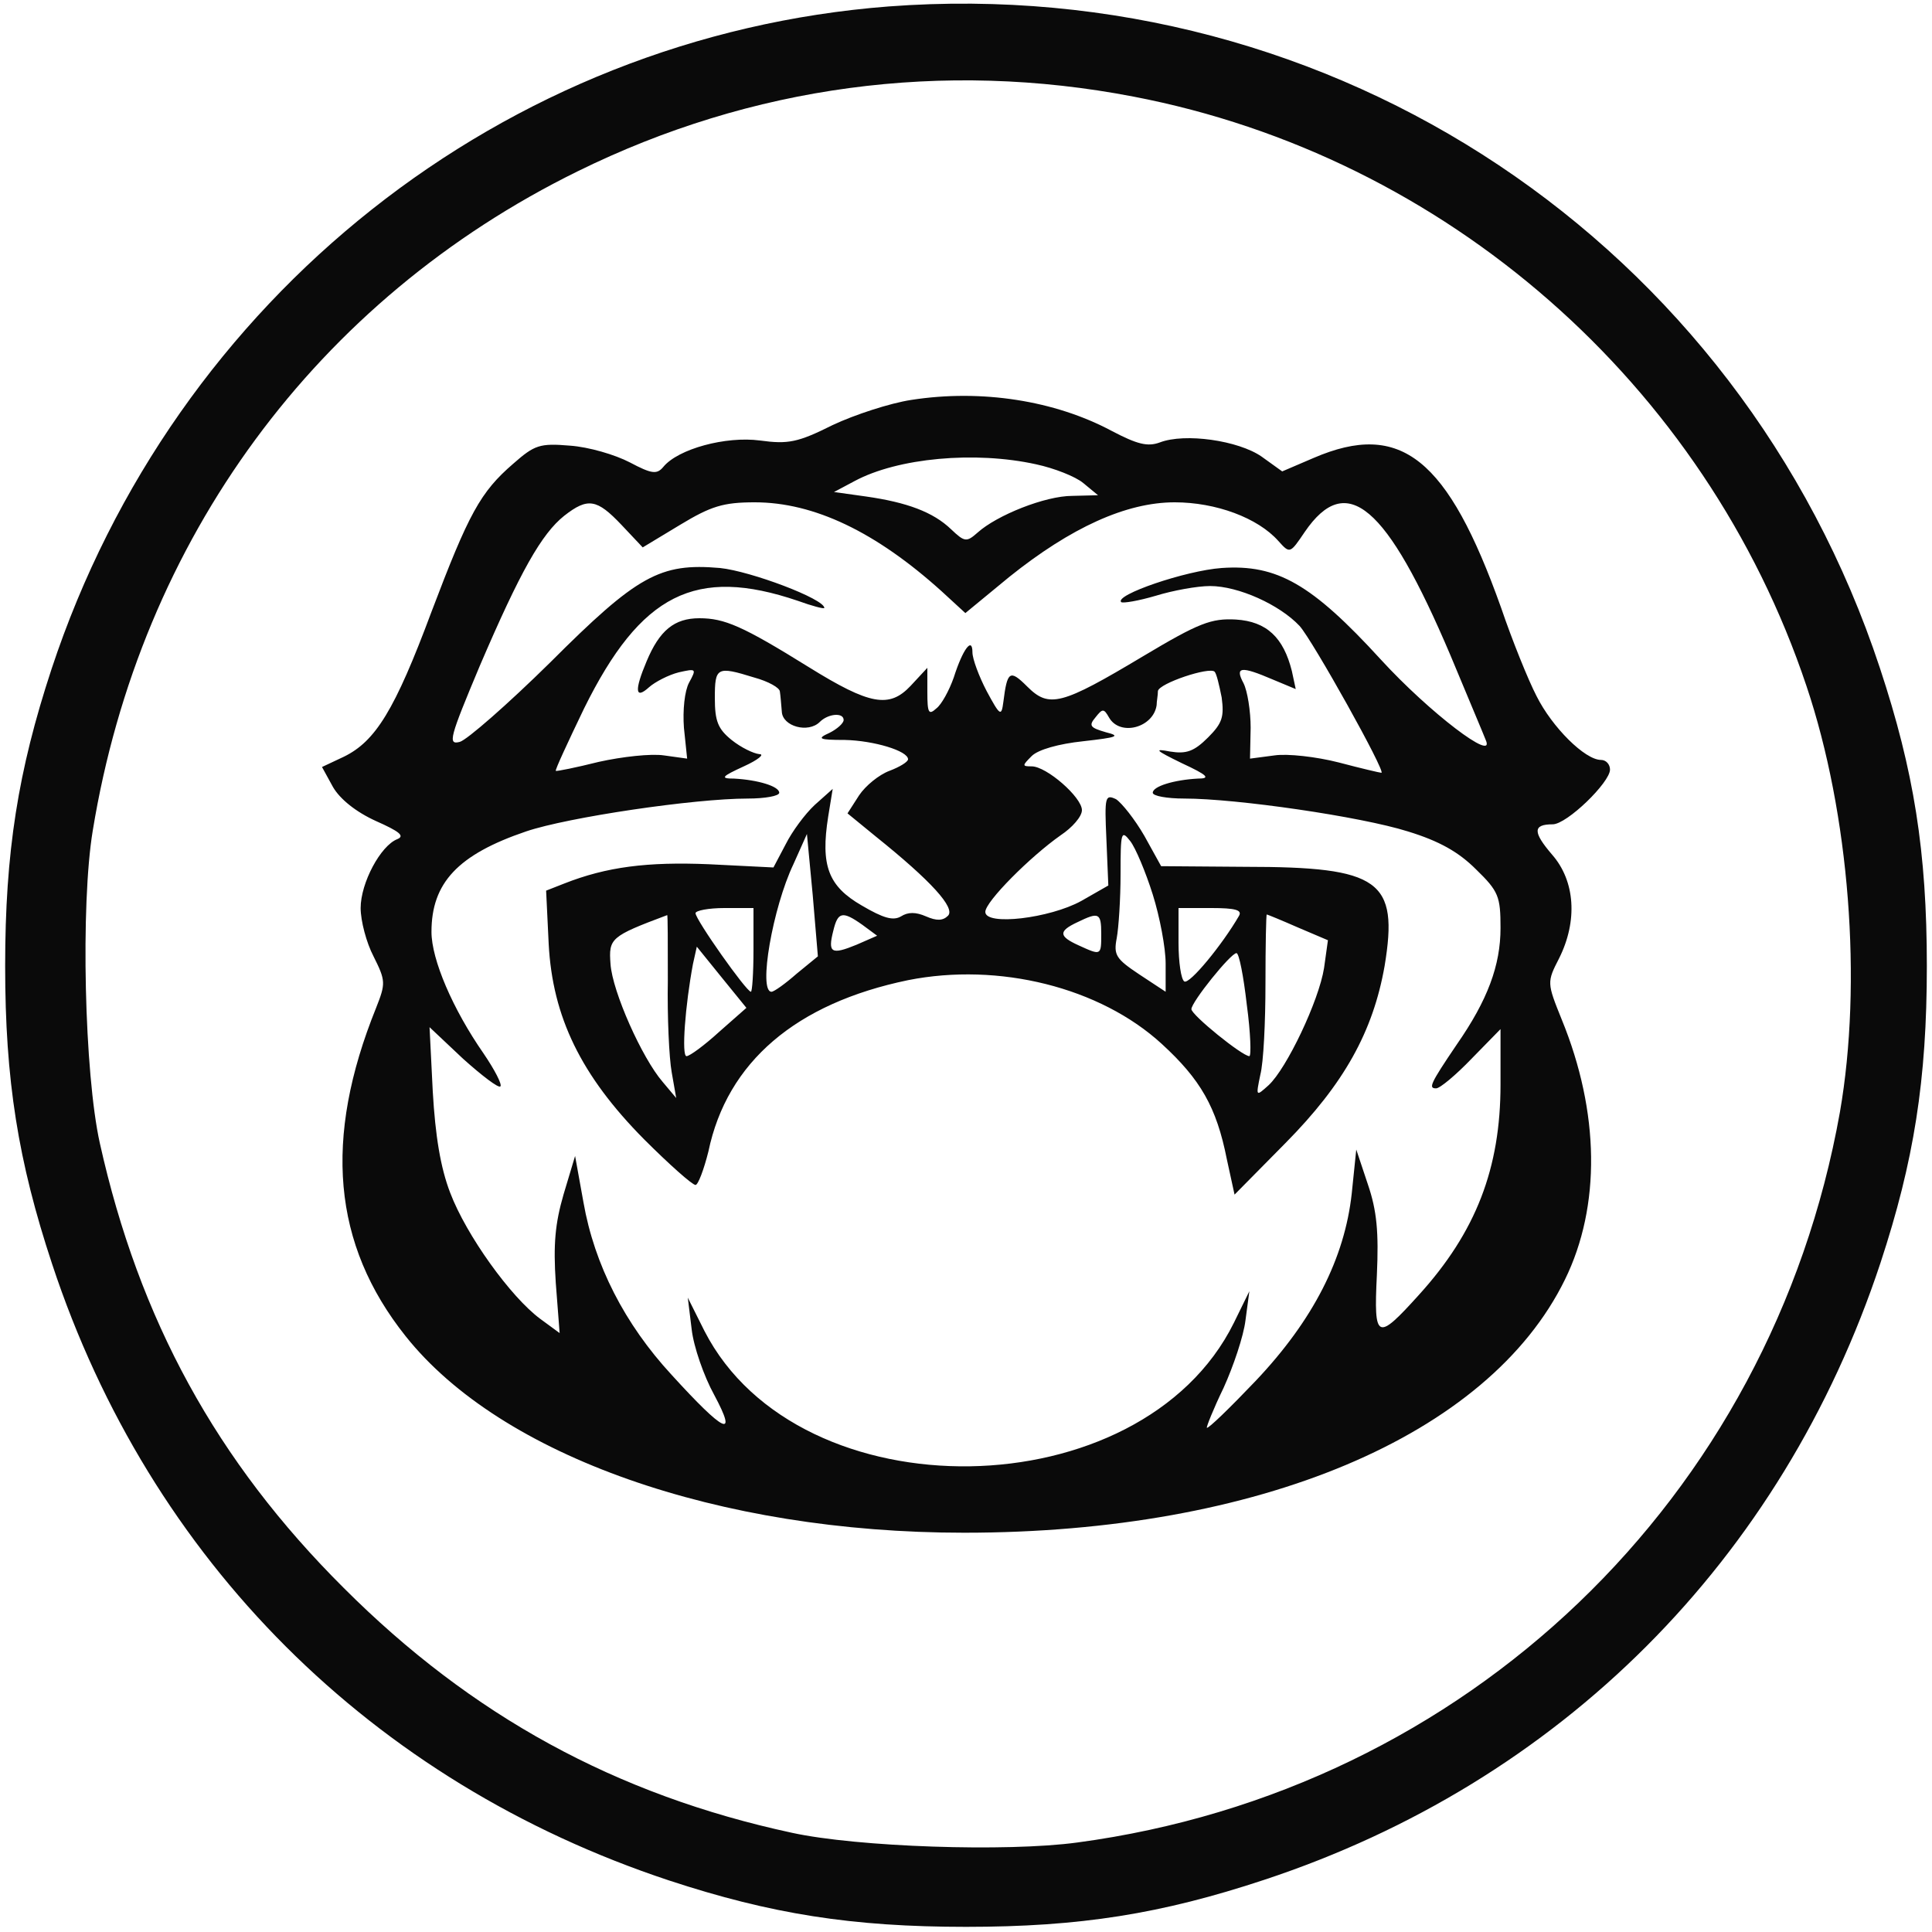<?xml version="1.0" standalone="no"?>
<!DOCTYPE svg PUBLIC "-//W3C//DTD SVG 20010904//EN"
 "http://www.w3.org/TR/2001/REC-SVG-20010904/DTD/svg10.dtd">
<svg version="1.0" xmlns="http://www.w3.org/2000/svg"
 width="300pt" height="300pt" viewBox="0 0 300 300"
 preserveAspectRatio="xMidYMid meet">
<g transform="translate(0,300) scale(0.1,-0.1)"
fill="#0a0a0a" stroke="none">
<path d="M1380 2990 c-597 -46 -1109 -451 -1300 -1029 -52 -158 -72 -284 -72
-461 0 -177 20 -303 73 -463 152 -460 496 -804 958 -957 158 -52 284 -72 461
-72 177 0 303 20 463 73 460 152 804 496 957 958 52 158 72 284 72 461 0 177
-20 303 -73 463 -218 660 -847 1079 -1539 1027z m380 -140 c485 -93 888 -446
1045 -915 67 -199 87 -461 52 -662 -107 -600 -580 -1053 -1184 -1134 -110 -15
-342 -7 -443 15 -274 59 -498 182 -696 380 -198 197 -318 417 -379 691 -24
108 -30 370 -11 485 74 453 348 825 753 1024 270 133 567 173 863 116z"/>
<path d="M1415 2379 c-33 -5 -88 -23 -122 -39 -54 -27 -69 -30 -113 -24 -53 7
-127 -13 -150 -41 -10 -12 -18 -11 -52 7 -23 12 -64 24 -93 26 -47 4 -55 1
-88 -28 -51 -44 -69 -77 -127 -230 -57 -153 -87 -201 -136 -225 l-34 -16 17
-31 c11 -19 36 -39 67 -53 36 -16 45 -23 33 -28 -26 -10 -57 -68 -57 -107 0
-20 9 -54 20 -75 19 -38 19 -42 4 -80 -82 -203 -68 -367 46 -510 148 -186 486
-305 867 -305 457 0 814 150 933 393 56 114 54 260 -5 404 -23 57 -23 58 -4
95 29 58 25 120 -11 161 -30 35 -30 47 1 47 22 0 89 65 89 85 0 8 -6 15 -14
15 -25 0 -76 51 -100 99 -13 25 -38 87 -55 137 -83 233 -156 291 -291 233
l-49 -21 -32 23 c-36 25 -119 37 -158 22 -19 -7 -35 -3 -75 18 -88 47 -202 65
-311 48z m194 -100 c28 -6 61 -19 73 -29 l23 -19 -40 -1 c-42 0 -117 -30 -147
-57 -17 -15 -20 -15 -41 5 -28 27 -69 42 -132 51 l-50 7 32 17 c67 36 187 47
282 26z m-644 -94 l33 -35 58 35 c48 29 67 35 116 35 92 0 188 -46 290 -138
l37 -34 68 56 c96 77 182 116 257 116 64 0 129 -24 161 -60 18 -20 18 -20 41
14 65 95 127 42 226 -191 27 -65 52 -124 55 -132 16 -36 -87 42 -163 125 -107
117 -161 148 -247 142 -56 -4 -167 -42 -156 -53 3 -2 27 2 54 10 26 8 64 15
84 15 44 0 108 -29 139 -62 20 -22 135 -228 127 -228 -2 0 -32 7 -66 16 -35 9
-80 14 -100 11 l-38 -5 1 48 c0 26 -5 57 -11 69 -14 26 -4 27 45 6 l36 -15 -6
28 c-13 52 -39 77 -87 80 -38 2 -57 -5 -144 -57 -127 -76 -146 -81 -180 -47
-27 27 -31 24 -37 -24 -3 -23 -5 -22 -26 17 -12 23 -22 50 -22 60 0 25 -15 5
-29 -39 -7 -20 -19 -42 -27 -48 -12 -11 -14 -7 -14 25 l0 38 -26 -28 c-33 -35
-63 -30 -158 29 -103 64 -131 76 -170 76 -39 0 -62 -19 -82 -67 -19 -45 -18
-60 4 -40 9 8 30 19 46 23 27 6 28 6 16 -16 -7 -13 -10 -43 -8 -70 l5 -48 -36
5 c-20 3 -65 -2 -101 -10 -36 -9 -66 -15 -67 -14 -1 2 19 45 44 97 88 178 173
221 332 167 22 -8 41 -13 41 -11 0 14 -114 57 -162 62 -93 8 -128 -11 -264
-147 -66 -65 -129 -120 -140 -123 -19 -5 -16 6 31 118 63 147 96 205 131 233
37 29 51 26 89 -14z m206 -237 c22 -6 40 -16 40 -22 1 -6 2 -20 3 -31 1 -23
41 -34 59 -16 13 13 37 15 37 3 0 -5 -10 -14 -22 -20 -20 -9 -17 -11 24 -11
45 -1 98 -17 98 -30 0 -4 -13 -12 -29 -18 -16 -6 -37 -23 -47 -38 l-18 -28 44
-36 c86 -69 124 -111 112 -123 -8 -8 -18 -8 -34 -1 -16 7 -28 7 -39 0 -12 -7
-27 -3 -61 17 -52 30 -64 62 -52 138 l7 43 -28 -25 c-15 -14 -35 -41 -45 -61
l-19 -36 -100 5 c-96 4 -159 -4 -225 -30 l-28 -11 4 -83 c6 -113 50 -204 148
-303 39 -39 75 -71 80 -71 4 0 13 24 20 52 29 139 136 230 310 266 141 28 298
-11 394 -99 60 -55 85 -98 101 -179 l12 -55 79 80 c91 92 136 173 154 275 22
133 -7 154 -216 154 l-131 1 -26 47 c-15 26 -35 51 -44 57 -17 8 -18 4 -15
-62 l3 -72 -42 -24 c-49 -27 -149 -39 -149 -17 0 16 70 86 117 119 18 12 33
29 33 39 0 20 -55 68 -78 68 -15 0 -15 1 0 16 10 10 42 19 80 23 53 6 59 8 35
14 -24 7 -27 10 -16 23 11 14 13 14 21 0 17 -30 69 -16 74 19 0 6 2 15 2 22 2
12 80 38 88 30 3 -3 7 -20 11 -40 4 -30 1 -40 -21 -62 -22 -22 -34 -26 -59
-22 -26 5 -23 2 18 -18 41 -19 45 -24 25 -24 -37 -2 -70 -12 -70 -22 0 -5 22
-9 49 -9 81 0 274 -28 347 -51 49 -15 79 -32 106 -59 35 -34 38 -42 38 -91 0
-58 -20 -112 -68 -181 -42 -62 -44 -68 -32 -68 6 0 31 21 55 46 l45 46 0 -86
c0 -130 -38 -229 -127 -327 -65 -72 -70 -70 -65 31 3 67 0 100 -14 141 l-18
54 -7 -68 c-11 -101 -60 -197 -149 -291 -40 -42 -74 -75 -76 -73 -1 1 10 29
26 62 15 33 31 80 34 105 l6 45 -24 -49 c-144 -291 -675 -299 -822 -13 l-26
52 6 -49 c3 -27 19 -73 35 -102 37 -69 16 -59 -66 31 -73 79 -120 171 -137
268 l-13 72 -18 -60 c-13 -45 -16 -77 -12 -137 l6 -78 -30 22 c-46 34 -115
130 -140 196 -15 39 -23 88 -27 157 l-5 100 52 -49 c29 -26 55 -46 58 -43 3 3
-9 26 -26 51 -48 69 -81 146 -81 189 0 76 41 120 147 156 65 22 261 51 344 51
27 0 49 4 49 9 0 10 -33 20 -70 22 -22 0 -20 3 15 19 22 10 33 19 24 19 -9 1
-28 10 -43 22 -21 17 -26 29 -26 65 0 48 3 50 61 32z m619 -337 c11 -35 20
-83 20 -107 l0 -44 -41 27 c-36 24 -40 30 -35 56 3 16 6 61 6 100 0 65 1 69
15 51 8 -10 24 -48 35 -83z m-553 -123 c-17 -15 -35 -28 -39 -28 -21 0 2 131
34 198 l21 47 9 -95 8 -95 -33 -27z m-67 37 c0 -36 -2 -65 -4 -65 -7 0 -86
112 -86 122 0 4 20 8 45 8 l45 0 0 -65z m754 53 c-26 -45 -77 -107 -85 -102
-5 3 -9 30 -9 60 l0 54 51 0 c37 0 48 -3 43 -12z m-887 -100 c-1 -57 2 -121 6
-143 l7 -40 -21 25 c-32 37 -78 140 -81 183 -3 40 0 43 88 76 1 1 1 -45 1
-101z m302 86 l23 -17 -32 -14 c-39 -16 -45 -13 -36 22 7 29 14 31 45 9z m371
-14 c0 -34 0 -34 -35 -18 -31 14 -32 22 -2 36 33 16 37 15 37 -18z m305 10
l47 -20 -6 -43 c-8 -51 -58 -156 -86 -182 -20 -18 -20 -18 -13 16 5 19 8 82 8
142 0 59 1 107 2 107 1 0 23 -9 48 -20z m-898 -162 c-23 -21 -46 -38 -51 -38
-8 0 -2 79 10 143 l6 27 38 -47 39 -48 -42 -37z m819 42 c6 -44 7 -80 4 -80
-11 0 -90 64 -90 73 0 11 61 87 70 87 4 0 11 -36 16 -80z"/>
</g>
</svg>
